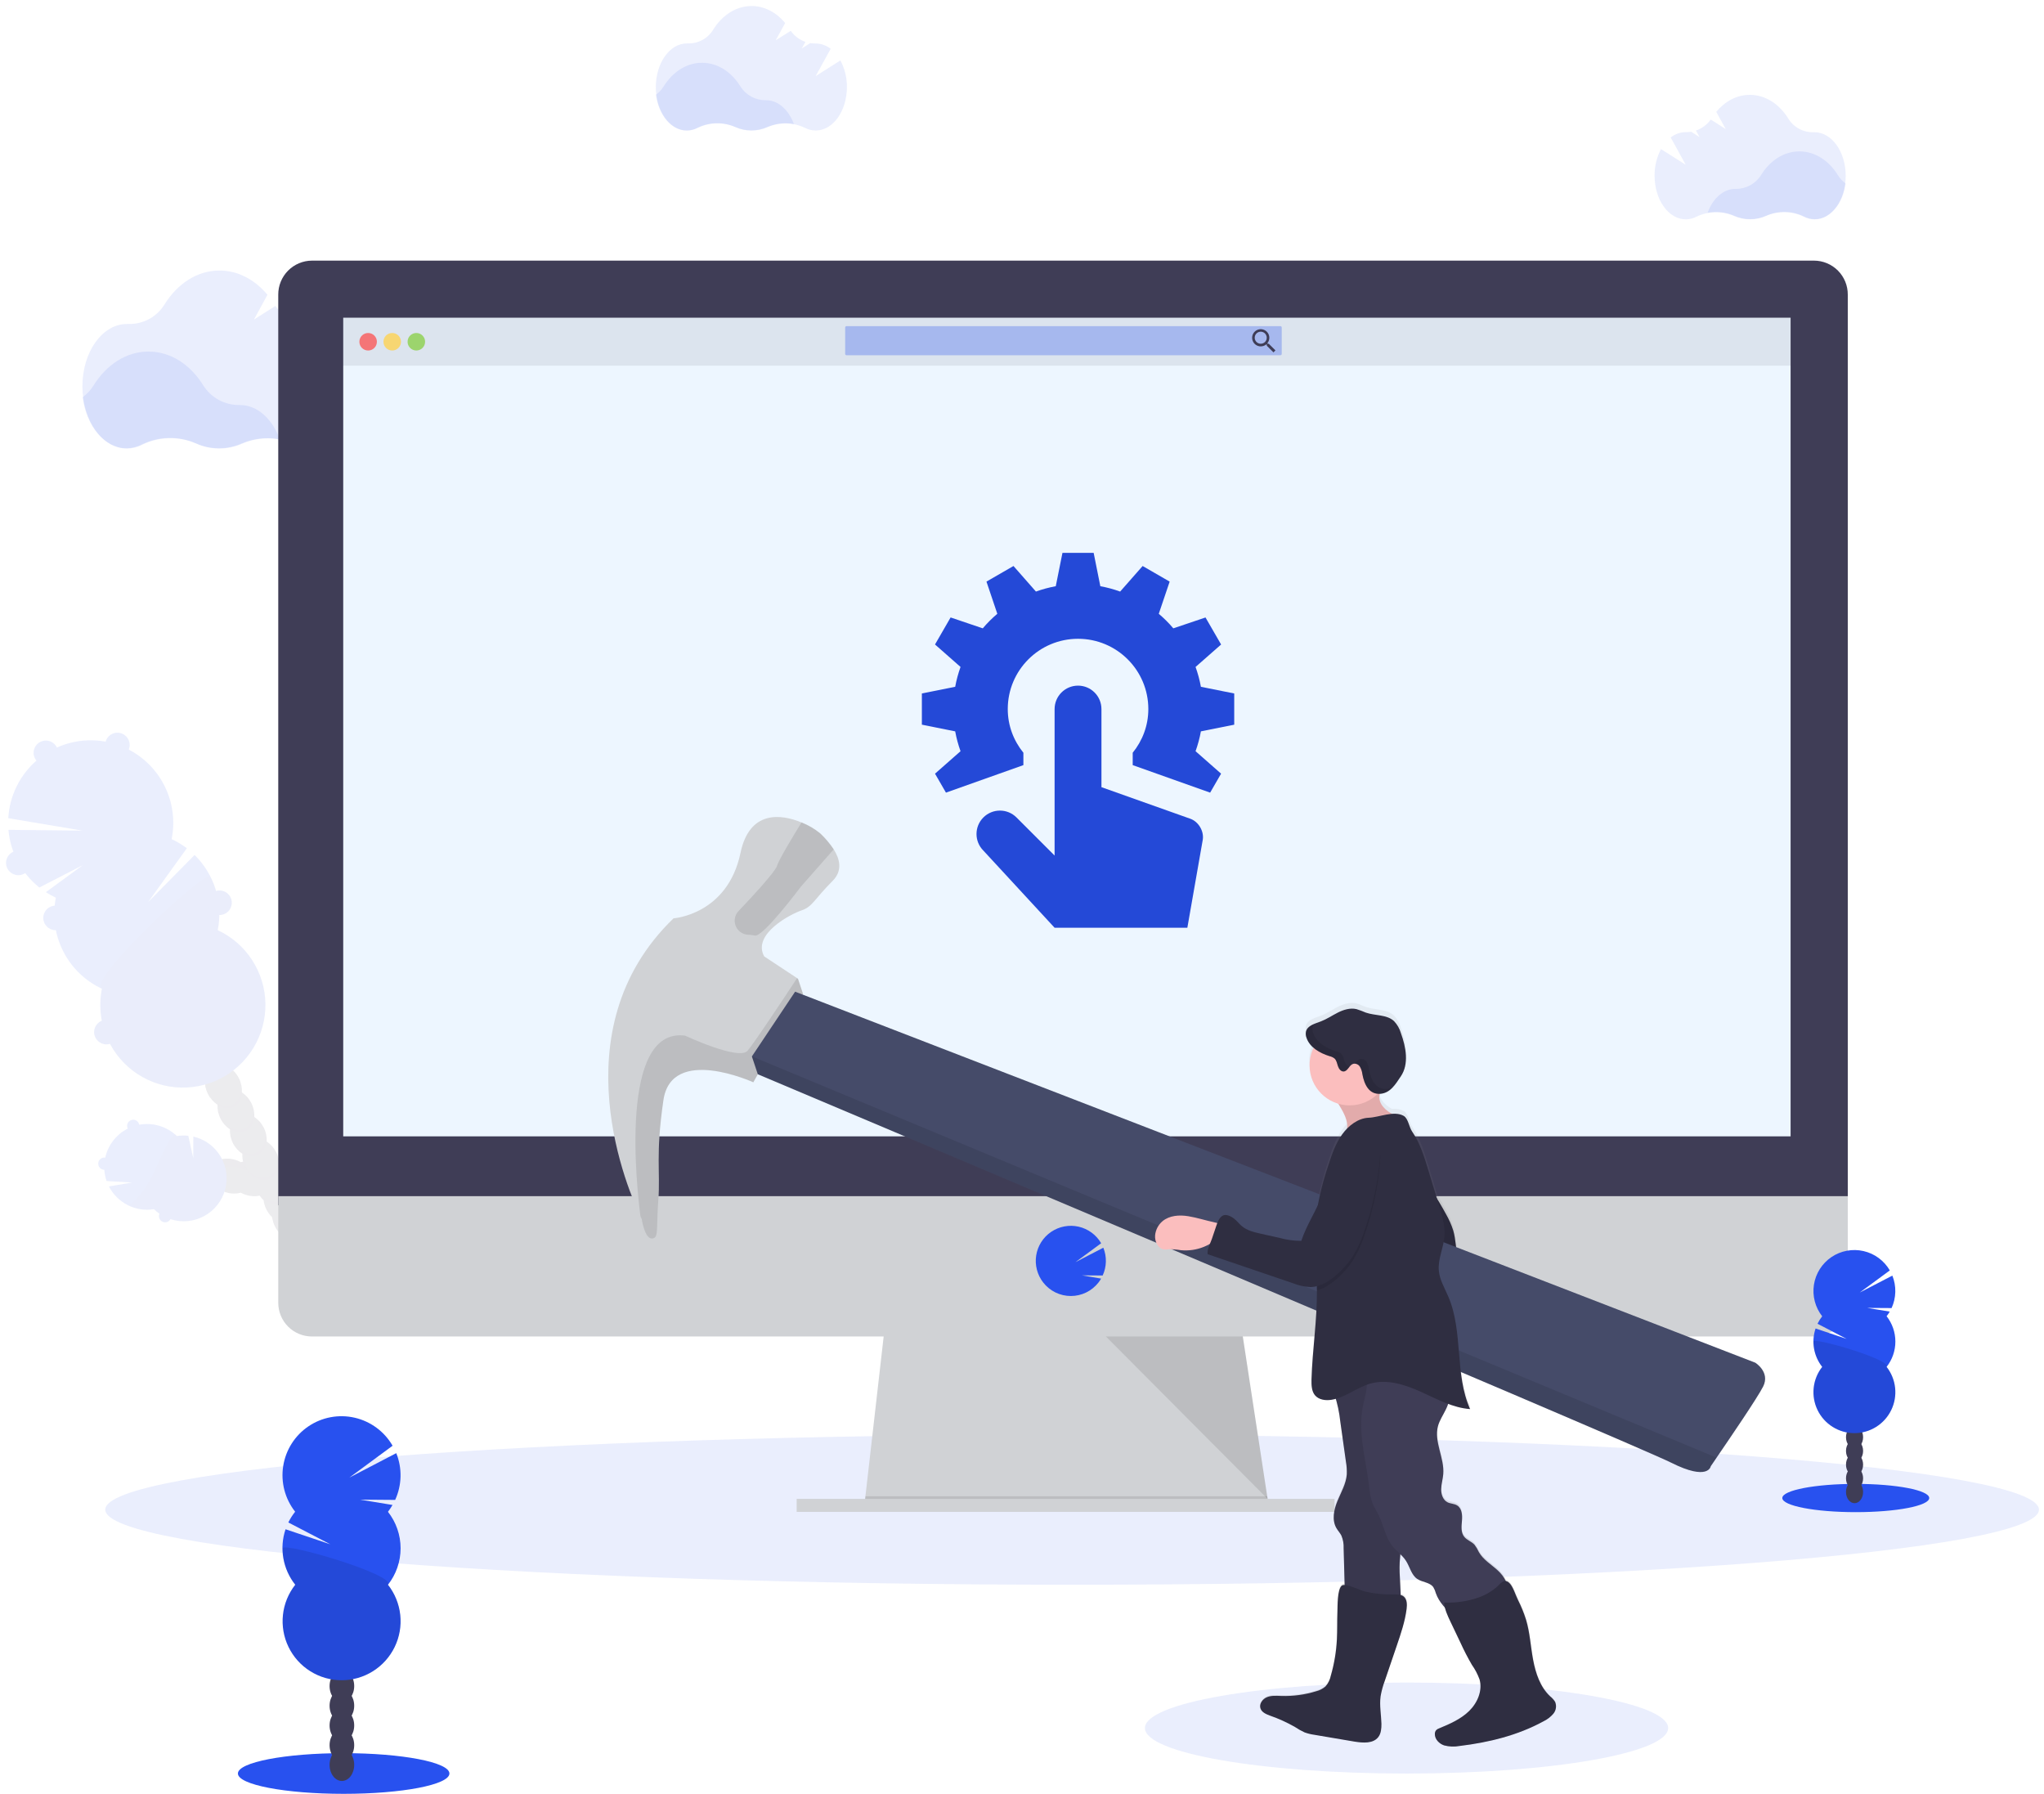<svg width="294" height="258" viewBox="0 0 294 258" fill="none" xmlns="http://www.w3.org/2000/svg">
<path opacity="0.1" d="M154.207 227.917C231.012 227.917 293.274 223.082 293.274 217.118C293.274 211.155 231.012 206.32 154.207 206.32C77.403 206.32 15.141 211.155 15.141 217.118C15.141 223.082 77.403 227.917 154.207 227.917Z" fill="#2851EF"/>
<g opacity="0.1">
<path d="M30.151 168.153C30.57 166.88 32.268 166.294 33.944 166.844C34.184 166.923 34.418 167.024 34.641 167.145C34.748 167.116 34.86 167.089 34.968 167.07C34.876 166.704 34.84 166.327 34.863 165.951C34.288 165.562 33.822 165.032 33.508 164.413C33.195 163.793 33.045 163.104 33.073 162.41C32.493 162.028 32.025 161.499 31.718 160.876C31.399 160.258 31.248 159.567 31.283 158.873C30.703 158.489 30.236 157.959 29.929 157.335C29.124 155.738 29.451 153.942 30.678 153.32C31.905 152.698 33.548 153.5 34.356 155.097C34.675 155.715 34.824 156.408 34.788 157.103C35.364 157.489 35.832 158.018 36.145 158.637C36.459 159.257 36.608 159.946 36.578 160.64C37.154 161.027 37.621 161.557 37.935 162.176C38.248 162.796 38.397 163.486 38.367 164.18C38.944 164.567 39.412 165.095 39.725 165.715C40.038 166.334 40.187 167.024 40.157 167.718C40.738 168.101 41.207 168.632 41.515 169.256C41.662 169.557 41.772 169.876 41.843 170.204C42.044 169.908 42.29 169.644 42.572 169.422C42.606 169.17 42.663 168.921 42.742 168.68C43.295 167.004 44.771 165.983 46.044 166.389C47.317 166.795 47.899 168.506 47.353 170.182C47.127 170.901 46.693 171.537 46.106 172.011C46.072 172.262 46.015 172.509 45.936 172.75C45.667 173.638 45.069 174.39 44.264 174.851C44.327 175.065 44.373 175.284 44.401 175.505C44.739 175.83 45.019 176.209 45.229 176.628C45.443 177.045 45.583 177.497 45.642 177.963C45.981 178.287 46.262 178.666 46.473 179.085C46.686 179.503 46.826 179.955 46.885 180.42C47.225 180.745 47.506 181.125 47.716 181.546C48.524 183.143 48.191 184.942 46.97 185.557C45.749 186.173 44.1 185.381 43.292 183.781C43.079 183.363 42.94 182.911 42.88 182.446C42.198 181.792 41.759 180.925 41.636 179.988C40.955 179.334 40.516 178.467 40.393 177.531C40.054 177.207 39.773 176.827 39.562 176.408C39.35 175.99 39.211 175.538 39.15 175.073C38.812 174.749 38.532 174.37 38.322 173.951C38.108 173.533 37.968 173.082 37.909 172.616C37.699 172.42 37.511 172.2 37.35 171.962C36.677 172.099 35.979 172.056 35.328 171.837C35.086 171.757 34.851 171.655 34.627 171.533C33.9 171.726 33.131 171.699 32.419 171.454C30.76 170.901 29.735 169.426 30.151 168.153Z" fill="#3F3D56"/>
<g opacity="0.1">
<path d="M33.102 163.133C33.275 163.304 33.466 163.456 33.671 163.588C33.643 164.058 33.705 164.528 33.854 164.975C33.723 164.797 33.607 164.607 33.507 164.409C33.303 164.009 33.166 163.578 33.102 163.133Z" fill="black"/>
<path d="M31.312 159.602C31.487 159.771 31.678 159.922 31.882 160.053C31.854 160.524 31.916 160.996 32.065 161.444C31.669 160.9 31.41 160.268 31.312 159.602Z" fill="black"/>
<path d="M35.382 158.281C35.397 158.039 35.388 157.795 35.355 157.555C35.675 157.871 35.942 158.236 36.144 158.638C36.243 158.836 36.326 159.042 36.393 159.253C36.12 158.868 35.777 158.538 35.382 158.281Z" fill="black"/>
<path d="M46.734 179.703C46.591 179.502 46.428 179.316 46.249 179.147C46.22 178.925 46.171 178.706 46.105 178.492C46.248 178.684 46.373 178.888 46.482 179.101C46.581 179.295 46.665 179.496 46.734 179.703Z" fill="black"/>
<path d="M45.481 177.242C45.338 177.041 45.176 176.855 44.997 176.686C44.97 176.464 44.924 176.245 44.859 176.031C45.129 176.396 45.337 176.803 45.474 177.235L45.481 177.242Z" fill="black"/>
<path d="M34.896 166.679C35.068 166.849 35.258 166.999 35.462 167.127C35.438 167.503 35.473 167.881 35.567 168.246C35.456 168.266 35.347 168.291 35.239 168.322C35.015 168.201 34.781 168.1 34.539 168.021C32.864 167.471 31.166 168.057 30.75 169.329C30.646 169.646 30.627 169.985 30.694 170.311C30.425 170.028 30.234 169.68 30.139 169.301C30.043 168.922 30.048 168.525 30.151 168.148C30.57 166.875 32.268 166.29 33.944 166.839C34.185 166.918 34.418 167.019 34.641 167.14C34.749 167.111 34.86 167.085 34.968 167.065C34.936 166.938 34.912 166.809 34.896 166.679Z" fill="black"/>
<path d="M47.352 180.938C47.494 181.13 47.62 181.335 47.728 181.549C47.828 181.748 47.912 181.953 47.98 182.165C47.837 181.963 47.675 181.776 47.495 181.605C47.466 181.379 47.418 181.156 47.352 180.938Z" fill="black"/>
<path d="M37.171 161.828C37.186 161.586 37.178 161.342 37.145 161.102C37.465 161.417 37.732 161.783 37.933 162.185C38.032 162.382 38.115 162.586 38.182 162.797C37.909 162.413 37.566 162.084 37.171 161.828Z" fill="black"/>
<path d="M39.76 176.256C39.79 176.5 39.844 176.741 39.92 176.976C39.647 176.602 39.439 176.185 39.305 175.742C39.441 175.927 39.593 176.099 39.76 176.256Z" fill="black"/>
<path d="M42.241 181.173C42.274 181.417 42.328 181.658 42.404 181.892C42.273 181.714 42.157 181.525 42.057 181.326C41.95 181.116 41.86 180.897 41.789 180.672C41.926 180.85 42.077 181.018 42.241 181.173Z" fill="black"/>
<path d="M41.002 178.712C41.032 178.956 41.086 179.197 41.162 179.431C41.032 179.252 40.916 179.063 40.815 178.865C40.707 178.655 40.617 178.436 40.547 178.211C40.683 178.391 40.836 178.558 41.002 178.712Z" fill="black"/>
<path d="M38.517 173.794C38.547 174.04 38.601 174.282 38.677 174.517C38.553 174.338 38.443 174.148 38.35 173.951C38.24 173.742 38.149 173.523 38.078 173.297C38.209 173.476 38.356 173.642 38.517 173.794Z" fill="black"/>
<path d="M46.654 167.578C45.381 167.159 43.905 168.18 43.356 169.869C43.276 170.11 43.219 170.359 43.186 170.611C42.903 170.832 42.655 171.094 42.453 171.39C42.377 171.061 42.261 170.743 42.109 170.441C42.053 170.33 41.991 170.222 41.926 170.114C42.111 169.856 42.332 169.625 42.58 169.427C42.614 169.175 42.671 168.926 42.75 168.684C43.303 167.009 44.779 165.988 46.052 166.394C46.417 166.534 46.74 166.766 46.988 167.067C47.237 167.369 47.404 167.73 47.472 168.115C47.25 167.869 46.968 167.684 46.654 167.578Z" fill="black"/>
<path d="M40.749 168.898C40.764 168.656 40.756 168.413 40.723 168.172C41.043 168.487 41.31 168.853 41.511 169.255C41.61 169.453 41.693 169.659 41.76 169.87C41.488 169.485 41.145 169.155 40.749 168.898Z" fill="black"/>
<path d="M38.96 165.359C38.975 165.117 38.967 164.873 38.934 164.633C39.253 164.949 39.519 165.315 39.722 165.716C39.821 165.914 39.904 166.12 39.971 166.331C39.698 165.946 39.355 165.616 38.96 165.359Z" fill="black"/>
<path d="M43.487 183.626C43.518 183.871 43.573 184.114 43.65 184.349C43.52 184.169 43.404 183.978 43.303 183.779C43.196 183.569 43.106 183.35 43.035 183.125C43.172 183.304 43.323 183.471 43.487 183.626Z" fill="black"/>
</g>
<path d="M27.706 151.791C27.126 151.409 26.658 150.879 26.351 150.256C25.543 148.656 25.877 146.859 27.097 146.241C28.318 145.623 29.967 146.418 30.775 148.018C31.095 148.635 31.244 149.326 31.207 150.02C31.784 150.408 32.251 150.937 32.564 151.557C32.878 152.177 33.027 152.867 32.997 153.561C33.578 153.943 34.046 154.473 34.355 155.095C34.453 155.292 34.536 155.495 34.604 155.704C34.17 155.086 33.546 154.626 32.827 154.395C32.747 154.651 32.616 154.888 32.444 155.093C32.271 155.297 32.059 155.465 31.82 155.587C31.582 155.709 31.321 155.782 31.054 155.802C30.787 155.822 30.519 155.789 30.265 155.704C30.022 156.42 30.022 157.197 30.265 157.913C30.142 157.735 30.032 157.548 29.938 157.353C29.618 156.736 29.468 156.045 29.502 155.351C28.927 154.962 28.46 154.433 28.146 153.814C27.833 153.194 27.684 152.504 27.712 151.81L27.706 151.791Z" fill="#3F3D56"/>
<path d="M8.033 129.107C7.537 128.875 7.057 128.609 6.597 128.312L11.924 124.418L5.661 127.641C4.395 126.634 3.347 125.38 2.583 123.954C1.818 122.528 1.352 120.961 1.214 119.35L11.862 119.461L1.191 117.674C1.283 116.046 1.709 114.455 2.443 112.999C3.177 111.543 4.203 110.254 5.457 109.212C6.71 108.169 8.165 107.397 9.731 106.941C11.296 106.486 12.939 106.358 14.556 106.565C16.173 106.772 17.731 107.31 19.131 108.145C20.531 108.981 21.744 110.095 22.695 111.42C23.645 112.745 24.313 114.251 24.656 115.845C24.999 117.439 25.01 119.086 24.689 120.685C25.462 121.042 26.194 121.481 26.875 121.993L21.312 129.729L27.99 122.962C29.4 124.346 30.442 126.06 31.022 127.948C31.603 129.837 31.703 131.84 31.315 133.777C33.335 134.718 35.05 136.208 36.263 138.078C37.476 139.947 38.138 142.121 38.174 144.349C38.21 146.577 37.618 148.771 36.466 150.679C35.314 152.587 33.649 154.132 31.66 155.138C29.671 156.143 27.439 156.569 25.22 156.366C23 156.163 20.883 155.34 19.11 153.99C17.336 152.64 15.978 150.819 15.191 148.734C14.404 146.648 14.22 144.384 14.66 142.199C12.248 141.075 10.284 139.174 9.083 136.801C7.881 134.427 7.512 131.719 8.033 129.11V129.107Z" fill="#2851EF"/>
<path opacity="0.1" d="M30.267 126.086C31.474 128.461 31.843 131.174 31.314 133.785C33.334 134.726 35.049 136.217 36.262 138.086C37.475 139.956 38.138 142.129 38.174 144.357C38.209 146.586 37.618 148.779 36.466 150.687C35.314 152.595 33.648 154.14 31.659 155.146C29.67 156.152 27.439 156.577 25.219 156.375C23 156.172 20.882 155.348 19.109 153.998C17.335 152.649 15.977 150.827 15.191 148.742C14.404 146.657 14.22 144.392 14.659 142.207C12.326 141.124 29.668 124.898 30.267 126.086Z" fill="black"/>
<path d="M16.889 108.902C17.863 108.902 18.652 108.113 18.652 107.139C18.652 106.165 17.863 105.375 16.889 105.375C15.915 105.375 15.125 106.165 15.125 107.139C15.125 108.113 15.915 108.902 16.889 108.902Z" fill="#2851EF"/>
<path d="M6.596 110.035C7.57 110.035 8.359 109.246 8.359 108.271C8.359 107.297 7.57 106.508 6.596 106.508C5.622 106.508 4.832 107.297 4.832 108.271C4.832 109.246 5.622 110.035 6.596 110.035Z" fill="#2851EF"/>
<path d="M2.631 125.871C3.605 125.871 4.395 125.082 4.395 124.107C4.395 123.133 3.605 122.344 2.631 122.344C1.657 122.344 0.867 123.133 0.867 124.107C0.867 125.082 1.657 125.871 2.631 125.871Z" fill="#2851EF"/>
<path d="M7.986 133.777C8.96 133.777 9.75 132.988 9.75 132.014C9.75 131.04 8.96 130.25 7.986 130.25C7.012 130.25 6.223 131.04 6.223 132.014C6.223 132.988 7.012 133.777 7.986 133.777Z" fill="#2851EF"/>
<path d="M15.303 150.199C16.277 150.199 17.066 149.41 17.066 148.436C17.066 147.462 16.277 146.672 15.303 146.672C14.329 146.672 13.539 147.462 13.539 148.436C13.539 149.41 14.329 150.199 15.303 150.199Z" fill="#2851EF"/>
<path opacity="0.1" d="M15.303 150.199C16.277 150.199 17.066 149.41 17.066 148.436C17.066 147.462 16.277 146.672 15.303 146.672C14.329 146.672 13.539 147.462 13.539 148.436C13.539 149.41 14.329 150.199 15.303 150.199Z" fill="black"/>
<path d="M31.576 131.598C32.55 131.598 33.34 130.808 33.34 129.834C33.34 128.86 32.55 128.07 31.576 128.07C30.602 128.07 29.812 128.86 29.812 129.834C29.812 130.808 30.602 131.598 31.576 131.598Z" fill="#2851EF"/>
<path opacity="0.1" d="M31.576 131.598C32.55 131.598 33.34 130.808 33.34 129.834C33.34 128.86 32.55 128.07 31.576 128.07C30.602 128.07 29.812 128.86 29.812 129.834C29.812 130.808 30.602 131.598 31.576 131.598Z" fill="black"/>
<path opacity="0.1" d="M33.456 158.823C34.627 158.231 34.981 156.556 34.297 155.008C34.333 155.073 34.369 155.135 34.402 155.201C35.21 156.801 34.876 158.597 33.652 159.216C32.429 159.834 30.786 159.039 29.978 157.439C29.945 157.374 29.912 157.308 29.883 157.239C30.724 158.709 32.285 159.415 33.456 158.823Z" fill="black"/>
<path opacity="0.1" d="M35.195 162.261C36.366 161.668 36.723 159.99 36.039 158.445C36.075 158.507 36.111 158.573 36.144 158.638C36.952 160.238 36.618 162.035 35.395 162.653C34.171 163.272 32.528 162.477 31.72 160.877C31.684 160.811 31.654 160.742 31.625 160.677C32.466 162.153 34.03 162.853 35.195 162.261Z" fill="black"/>
<path opacity="0.1" d="M36.937 165.698C38.108 165.106 38.465 163.431 37.778 161.883C37.817 161.948 37.85 162.01 37.886 162.079C38.694 163.676 38.357 165.476 37.137 166.091C35.916 166.706 34.27 165.914 33.462 164.314C33.426 164.249 33.397 164.183 33.367 164.114C34.205 165.584 35.766 166.29 36.937 165.698Z" fill="black"/>
<path opacity="0.1" d="M38.675 169.143C39.847 168.551 40.203 166.876 39.516 165.328C39.552 165.39 39.588 165.456 39.621 165.521C40.432 167.121 40.096 168.918 38.875 169.536C37.654 170.155 36.005 169.359 35.197 167.759C35.164 167.694 35.135 167.625 35.105 167.56C35.943 169.026 37.504 169.736 38.675 169.143Z" fill="black"/>
<path opacity="0.1" d="M40.417 172.586C41.588 171.993 41.942 170.318 41.258 168.773C41.294 168.836 41.33 168.901 41.363 168.967C42.171 170.567 41.837 172.363 40.617 172.981C39.396 173.6 37.747 172.801 36.939 171.205C36.906 171.136 36.877 171.07 36.844 171.005C37.685 172.471 39.245 173.178 40.417 172.586Z" fill="black"/>
<path opacity="0.1" d="M42.159 176.026C43.331 175.434 43.684 173.759 43 172.211C43.036 172.276 43.072 172.339 43.105 172.404C43.913 174.004 43.579 175.801 42.359 176.419C41.138 177.037 39.489 176.242 38.681 174.642C38.648 174.577 38.615 174.511 38.586 174.443C39.427 175.899 40.988 176.619 42.159 176.026Z" fill="black"/>
<path opacity="0.1" d="M43.897 179.464C45.066 178.872 45.422 177.193 44.738 175.648C44.774 175.711 44.81 175.776 44.843 175.842C45.651 177.442 45.318 179.238 44.094 179.856C42.87 180.475 41.227 179.676 40.419 178.08C40.386 178.011 40.354 177.945 40.324 177.88C41.165 179.346 42.726 180.056 43.897 179.464Z" fill="black"/>
<path opacity="0.1" d="M45.636 182.909C46.808 182.317 47.164 180.641 46.477 179.094C46.517 179.159 46.549 179.221 46.585 179.29C47.394 180.887 47.056 182.687 45.836 183.302C44.615 183.917 42.969 183.125 42.161 181.525C42.125 181.46 42.096 181.394 42.066 181.325C42.907 182.795 44.465 183.501 45.636 182.909Z" fill="black"/>
<path opacity="0.1" d="M46.792 185.167C47.963 184.575 48.317 182.899 47.633 181.352C47.669 181.417 47.705 181.479 47.738 181.548C48.546 183.145 48.212 184.944 46.992 185.56C45.771 186.175 44.122 185.383 43.314 183.783C43.281 183.717 43.248 183.652 43.219 183.583C44.05 185.059 45.611 185.759 46.792 185.167Z" fill="black"/>
<path d="M15.333 169.854C15.152 169.334 15.041 168.791 15.006 168.241C14.885 168.24 14.765 168.215 14.655 168.166C14.544 168.118 14.444 168.047 14.362 167.958C14.28 167.869 14.217 167.764 14.178 167.65C14.138 167.535 14.122 167.414 14.132 167.293C14.141 167.173 14.175 167.055 14.231 166.948C14.288 166.842 14.366 166.747 14.461 166.672C14.556 166.597 14.665 166.542 14.782 166.51C14.898 166.479 15.021 166.472 15.14 166.49C15.336 165.598 15.729 164.761 16.288 164.04C16.848 163.318 17.561 162.73 18.376 162.318C18.271 162.11 18.253 161.868 18.326 161.645C18.399 161.423 18.557 161.239 18.766 161.134C18.974 161.028 19.216 161.01 19.439 161.083C19.661 161.156 19.845 161.314 19.95 161.523C19.988 161.597 20.015 161.677 20.029 161.759C20.997 161.581 21.994 161.637 22.936 161.921C23.878 162.206 24.739 162.711 25.448 163.395C25.988 163.306 26.539 163.291 27.084 163.349L27.797 166.595L27.813 163.464C28.625 163.651 29.39 164.001 30.062 164.492C30.734 164.983 31.3 165.605 31.726 166.321C32.151 167.037 32.428 167.832 32.538 168.657C32.648 169.482 32.59 170.322 32.367 171.124C32.144 171.926 31.761 172.675 31.241 173.325C30.721 173.976 30.075 174.514 29.341 174.908C28.607 175.302 27.801 175.543 26.972 175.617C26.142 175.691 25.307 175.596 24.515 175.338C24.429 175.49 24.3 175.614 24.145 175.695C23.983 175.777 23.8 175.806 23.621 175.781C23.442 175.755 23.275 175.675 23.143 175.551C23.011 175.427 22.92 175.265 22.882 175.088C22.845 174.911 22.863 174.726 22.934 174.559C22.654 174.364 22.39 174.145 22.146 173.905C20.859 174.114 19.539 173.909 18.375 173.321C17.211 172.734 16.263 171.792 15.667 170.633L18.988 170.073L15.333 169.854Z" fill="#2851EF"/>
<g opacity="0.1">
<path d="M20.464 171.428C21.691 169.792 22.444 167.894 23.308 166.055C23.654 165.298 24.043 164.562 24.473 163.85L25.127 163.094C25.238 163.189 25.346 163.284 25.454 163.382C25.995 163.293 26.545 163.278 27.09 163.336L27.804 166.582L27.814 163.46C28.625 163.648 29.39 163.998 30.062 164.489C30.735 164.98 31.301 165.602 31.726 166.318C32.152 167.034 32.428 167.828 32.538 168.654C32.648 169.479 32.59 170.318 32.367 171.121C32.145 171.923 31.761 172.672 31.241 173.322C30.721 173.972 30.075 174.511 29.341 174.904C28.608 175.298 27.802 175.539 26.972 175.613C26.143 175.687 25.307 175.593 24.515 175.335C24.429 175.487 24.301 175.611 24.145 175.692C23.984 175.773 23.801 175.803 23.622 175.777C23.442 175.752 23.275 175.671 23.143 175.547C23.011 175.423 22.92 175.262 22.883 175.084C22.846 174.907 22.864 174.723 22.935 174.556C22.654 174.36 22.39 174.141 22.146 173.902C20.886 174.104 19.594 173.913 18.445 173.355C19.218 172.826 19.899 172.175 20.464 171.428Z" fill="black"/>
</g>
<path d="M42.181 164.477C42.129 164.374 42.097 164.261 42.089 164.146C42.08 164.031 42.094 163.915 42.13 163.805C42.166 163.695 42.224 163.594 42.299 163.506C42.375 163.419 42.467 163.347 42.57 163.296C42.694 163.232 42.831 163.2 42.97 163.201C43.219 161.876 43.896 160.669 44.897 159.765C44.735 159.136 44.674 158.486 44.717 157.838L47.953 157.294L44.809 157.095C44.865 156.799 44.944 156.508 45.044 156.224C44.92 156.142 44.82 156.03 44.753 155.897C44.674 155.74 44.644 155.562 44.667 155.387C44.69 155.213 44.765 155.049 44.882 154.917C44.999 154.785 45.152 154.691 45.323 154.647C45.493 154.603 45.673 154.611 45.839 154.67C46.417 153.848 47.189 153.181 48.087 152.73C49.145 152.193 50.334 151.973 51.514 152.096C52.694 152.218 53.813 152.678 54.737 153.421C55.662 154.163 56.352 155.157 56.727 156.282C57.101 157.407 57.143 158.617 56.847 159.765C57.001 159.831 57.132 159.939 57.227 160.077C57.321 160.216 57.374 160.378 57.38 160.545C57.385 160.712 57.343 160.878 57.258 161.022C57.173 161.166 57.048 161.283 56.899 161.358C56.787 161.415 56.665 161.447 56.539 161.453C56.414 161.459 56.289 161.438 56.173 161.391C55.857 161.921 55.463 162.399 55.005 162.811C55.34 164.116 55.24 165.495 54.72 166.738L50.391 165.599L54.262 167.638C53.681 168.565 52.863 169.321 51.894 169.829C50.924 170.336 49.837 170.577 48.743 170.525C47.65 170.474 46.59 170.133 45.672 169.537C44.754 168.941 44.011 168.112 43.519 167.134C43.177 166.453 42.962 165.716 42.885 164.958C42.736 164.944 42.593 164.893 42.47 164.809C42.347 164.725 42.247 164.61 42.181 164.477Z" fill="#2851EF"/>
<path opacity="0.1" d="M42.181 164.473C42.129 164.37 42.097 164.257 42.089 164.142C42.08 164.027 42.094 163.911 42.13 163.801C42.166 163.691 42.224 163.59 42.299 163.502C42.375 163.415 42.467 163.343 42.57 163.291C42.694 163.228 42.831 163.196 42.97 163.196C43.219 161.871 43.896 160.665 44.897 159.761C44.871 159.659 44.848 159.555 44.828 159.453C44.946 159.537 45.055 159.631 45.155 159.735C45.741 160.389 46.042 161.236 46.618 161.884C47.34 162.629 48.31 163.082 49.344 163.157C50.368 163.228 51.397 163.145 52.397 162.912C53.221 162.699 54.072 162.606 54.923 162.634L55.165 162.666L55.014 162.807C55.35 164.112 55.25 165.491 54.73 166.734L50.391 165.595L54.262 167.634C53.681 168.561 52.863 169.317 51.894 169.825C50.924 170.332 49.837 170.572 48.743 170.521C47.65 170.47 46.59 170.129 45.672 169.533C44.754 168.937 44.011 168.107 43.519 167.13C43.177 166.449 42.962 165.712 42.885 164.954C42.736 164.94 42.593 164.889 42.47 164.805C42.347 164.721 42.247 164.606 42.181 164.473Z" fill="black"/>
</g>
<path opacity="0.1" d="M114.197 17.85C112.903 17.604 111.565 17.75 110.355 18.268C109.629 18.592 108.843 18.759 108.048 18.759C107.253 18.759 106.467 18.592 105.741 18.268C104.883 17.892 103.954 17.707 103.017 17.726C102.08 17.744 101.159 17.966 100.316 18.377C99.835 18.631 99.299 18.764 98.755 18.766C96.556 18.766 94.727 16.551 94.348 13.629C94.786 13.307 95.159 12.905 95.447 12.444C96.736 10.366 98.719 9.031 100.974 9.031C103.228 9.031 105.192 10.34 106.481 12.405C106.866 13.025 107.404 13.535 108.044 13.887C108.683 14.239 109.403 14.421 110.133 14.414H110.191C111.926 14.404 113.441 15.808 114.197 17.85Z" fill="#2851EF"/>
<path opacity="0.1" d="M120.876 8.691L117.322 10.945L119.479 7.019C118.867 6.532 118.111 6.262 117.329 6.253H117.273C117.027 6.256 116.78 6.238 116.537 6.198L115.329 6.963L115.846 6.024C114.996 5.728 114.259 5.173 113.739 4.437L111.576 5.789L112.938 3.311C111.678 1.796 109.976 0.867 108.108 0.867C105.866 0.867 103.854 2.202 102.578 4.28C102.196 4.901 101.657 5.409 101.015 5.754C100.373 6.099 99.651 6.268 98.923 6.243H98.815C96.341 6.243 94.332 9.048 94.332 12.513C94.332 15.978 96.341 18.779 98.815 18.779C99.359 18.777 99.895 18.644 100.376 18.39C101.218 17.979 102.14 17.757 103.077 17.739C104.014 17.721 104.943 17.907 105.801 18.285C106.527 18.607 107.313 18.774 108.108 18.774C108.903 18.774 109.688 18.607 110.415 18.285C111.266 17.915 112.186 17.733 113.114 17.752C114.042 17.77 114.955 17.987 115.791 18.39C116.268 18.637 116.798 18.767 117.335 18.769C119.812 18.769 121.818 15.965 121.818 12.503C121.827 11.174 121.503 9.863 120.876 8.691Z" fill="#2851EF"/>
<path opacity="0.1" d="M40.243 63.18C38.395 62.83 36.486 63.038 34.756 63.776C33.718 64.236 32.594 64.472 31.459 64.469C30.324 64.466 29.201 64.224 28.166 63.759C26.94 63.222 25.613 62.957 24.275 62.984C22.937 63.01 21.62 63.327 20.417 63.913C19.729 64.275 18.963 64.466 18.186 64.469C15.044 64.469 12.43 61.305 11.887 57.13C12.514 56.672 13.048 56.098 13.457 55.438C15.3 52.47 18.153 50.562 21.356 50.562C24.56 50.562 27.377 52.447 29.209 55.382C29.76 56.272 30.532 57.004 31.449 57.507C32.367 58.01 33.399 58.266 34.445 58.252H34.527C37.007 58.249 39.173 60.255 40.243 63.18Z" fill="#2851EF"/>
<path opacity="0.1" d="M49.799 50.081L44.721 53.3L47.803 47.695C46.93 46.998 45.849 46.612 44.731 46.599H44.649C44.296 46.604 43.944 46.578 43.595 46.521L41.881 47.63L42.62 46.288C41.4 45.862 40.346 45.06 39.61 43.998L36.528 45.961L38.468 42.394C36.665 40.231 34.237 38.906 31.567 38.906C28.363 38.906 25.51 40.811 23.668 43.779C23.122 44.669 22.35 45.399 21.431 45.894C20.511 46.389 19.476 46.631 18.433 46.596H18.259C14.722 46.596 11.855 50.604 11.855 55.552C11.855 60.499 14.722 64.508 18.259 64.508C19.037 64.505 19.803 64.314 20.491 63.948C21.694 63.363 23.011 63.047 24.348 63.021C25.686 62.995 27.014 63.26 28.239 63.798C29.275 64.263 30.397 64.505 31.532 64.508C32.668 64.51 33.791 64.274 34.829 63.814C36.046 63.286 37.361 63.026 38.687 63.051C40.013 63.077 41.317 63.387 42.512 63.961C43.193 64.317 43.949 64.505 44.718 64.508C48.255 64.508 51.121 60.496 51.121 55.552C51.146 53.646 50.691 51.765 49.799 50.081Z" fill="#2851EF"/>
<path opacity="0.1" d="M245.613 30.608C246.907 30.363 248.244 30.509 249.455 31.027C250.18 31.351 250.966 31.518 251.76 31.518C252.554 31.518 253.34 31.351 254.065 31.027C254.923 30.651 255.853 30.466 256.79 30.484C257.727 30.503 258.648 30.725 259.491 31.135C259.972 31.389 260.507 31.522 261.051 31.524C263.25 31.524 265.083 29.309 265.462 26.387C265.023 26.067 264.65 25.665 264.363 25.203C263.08 23.118 261.074 21.773 258.826 21.773C256.578 21.773 254.612 23.082 253.322 25.147C252.938 25.77 252.399 26.283 251.758 26.637C251.117 26.99 250.396 27.173 249.664 27.166H249.609C247.868 27.163 246.35 28.566 245.613 30.608Z" fill="#2851EF"/>
<path opacity="0.1" d="M238.912 21.448L242.465 23.696L240.306 19.769C240.917 19.282 241.674 19.013 242.455 19.004H242.514C242.761 19.006 243.007 18.988 243.251 18.948L244.455 19.714L243.938 18.775C244.795 18.483 245.539 17.931 246.065 17.194L248.221 18.562L246.857 16.085C248.12 14.57 249.801 13.641 251.689 13.641C253.931 13.641 255.943 14.976 257.219 17.053C257.601 17.674 258.14 18.183 258.782 18.528C259.424 18.873 260.146 19.041 260.874 19.017H260.992C263.469 19.017 265.475 21.821 265.475 25.286C265.475 28.751 263.469 31.552 260.992 31.552C260.448 31.55 259.913 31.416 259.431 31.163C258.589 30.753 257.667 30.531 256.73 30.513C255.793 30.495 254.864 30.681 254.006 31.058C253.28 31.381 252.495 31.547 251.701 31.547C250.907 31.547 250.121 31.381 249.396 31.058C248.544 30.689 247.623 30.507 246.695 30.525C245.766 30.543 244.853 30.761 244.016 31.163C243.539 31.411 243.01 31.541 242.472 31.543C239.998 31.543 237.989 28.738 237.989 25.276C237.972 23.943 238.289 22.627 238.912 21.448Z" fill="#2851EF"/>
<path opacity="0.1" d="M202.309 255.073C223.092 255.073 239.939 252.143 239.939 248.529C239.939 244.914 223.092 241.984 202.309 241.984C181.527 241.984 164.68 244.914 164.68 248.529C164.68 252.143 181.527 255.073 202.309 255.073Z" fill="#2851EF"/>
<path d="M182.611 217.445L124.305 216.695L124.478 215.2L127.295 190.531H178.501L182.268 215.2L182.556 217.072L182.611 217.445Z" fill="#D0D2D5"/>
<path opacity="0.1" d="M182.556 217.067H153.46L124.305 216.691L124.478 215.195H182.268L182.556 217.067Z" fill="black"/>
<path d="M191.96 215.57H114.59V217.439H191.96V215.57Z" fill="#D0D2D5"/>
<path d="M265.776 42.366C265.781 41.077 265.273 39.839 264.365 38.923C263.457 38.008 262.223 37.49 260.933 37.484H44.866C44.227 37.487 43.595 37.616 43.006 37.864C42.417 38.111 41.882 38.472 41.432 38.926C40.983 39.38 40.627 39.918 40.385 40.509C40.143 41.101 40.02 41.734 40.023 42.373V173.341H265.776V42.366Z" fill="#3F3D56"/>
<path d="M40.023 172.031V187.371C40.023 188.656 40.534 189.887 41.442 190.795C42.35 191.704 43.582 192.214 44.866 192.214H260.933C262.218 192.214 263.449 191.704 264.358 190.795C265.266 189.887 265.776 188.656 265.776 187.371V172.031H40.023Z" fill="#D0D2D5"/>
<path d="M257.552 45.695H49.367V163.431H257.552V45.695Z" fill="#EDF6FF"/>
<path d="M154.019 186.393C154.784 186.394 155.538 186.221 156.226 185.887C156.913 185.553 157.516 185.067 157.988 184.466C158.132 184.283 158.263 184.091 158.381 183.89L155.609 183.422L158.603 183.442C158.89 182.818 159.047 182.141 159.063 181.454C159.08 180.767 158.955 180.084 158.698 179.447L154.683 181.528L158.387 178.805C158.04 178.207 157.572 177.687 157.015 177.277C156.458 176.868 155.822 176.577 155.148 176.423C154.473 176.269 153.774 176.256 153.094 176.384C152.415 176.511 151.768 176.778 151.196 177.166C150.623 177.554 150.136 178.055 149.766 178.639C149.395 179.224 149.148 179.878 149.041 180.561C148.934 181.245 148.969 181.943 149.143 182.612C149.317 183.282 149.627 183.908 150.053 184.453C150.524 185.056 151.125 185.544 151.812 185.881C152.499 186.217 153.254 186.392 154.019 186.393Z" fill="#2851EF"/>
<path opacity="0.1" d="M159.066 192.211L182.328 215.574L178.758 192.211H159.066Z" fill="black"/>
<path opacity="0.1" d="M257.613 45.711H49.203V52.589H257.613V45.711Z" fill="#444053"/>
<path opacity="0.3" d="M184.169 46.906H121.756C121.651 46.906 121.566 46.991 121.566 47.096V50.902C121.566 51.006 121.651 51.091 121.756 51.091H184.169C184.274 51.091 184.359 51.006 184.359 50.902V47.096C184.359 46.991 184.274 46.906 184.169 46.906Z" fill="#2851EF"/>
<path d="M182.49 49.435H182.336L182.281 49.386C182.471 49.157 182.575 48.868 182.575 48.571C182.573 48.327 182.499 48.088 182.362 47.886C182.225 47.684 182.031 47.527 181.804 47.435C181.578 47.343 181.329 47.32 181.09 47.369C180.851 47.418 180.631 47.537 180.459 47.711C180.287 47.884 180.171 48.105 180.124 48.345C180.078 48.585 180.103 48.833 180.198 49.059C180.292 49.284 180.451 49.476 180.655 49.611C180.858 49.746 181.097 49.818 181.342 49.818C181.64 49.816 181.928 49.711 182.156 49.52L182.212 49.569V49.723L183.171 50.681L183.455 50.393L182.49 49.435ZM181.342 49.435C181.171 49.435 181.003 49.385 180.861 49.291C180.718 49.196 180.607 49.061 180.541 48.904C180.475 48.746 180.458 48.572 180.491 48.404C180.524 48.236 180.606 48.082 180.726 47.961C180.847 47.84 181.001 47.757 181.169 47.724C181.336 47.69 181.51 47.707 181.668 47.772C181.826 47.838 181.961 47.948 182.056 48.09C182.151 48.233 182.202 48.4 182.202 48.571C182.203 48.684 182.181 48.797 182.139 48.902C182.096 49.007 182.032 49.102 181.952 49.182C181.872 49.263 181.777 49.326 181.672 49.37C181.567 49.413 181.455 49.435 181.342 49.435Z" fill="#3F3D56"/>
<path opacity="0.8" d="M52.951 50.41C53.647 50.41 54.211 49.846 54.211 49.15C54.211 48.455 53.647 47.891 52.951 47.891C52.255 47.891 51.691 48.455 51.691 49.15C51.691 49.846 52.255 50.41 52.951 50.41Z" fill="#FA5959"/>
<path opacity="0.8" d="M56.416 50.41C57.112 50.41 57.676 49.846 57.676 49.15C57.676 48.455 57.112 47.891 56.416 47.891C55.72 47.891 55.156 48.455 55.156 49.15C55.156 49.846 55.72 50.41 56.416 50.41Z" fill="#FED253"/>
<path opacity="0.8" d="M59.885 50.41C60.581 50.41 61.145 49.846 61.145 49.15C61.145 48.455 60.581 47.891 59.885 47.891C59.189 47.891 58.625 48.455 58.625 49.15C58.625 49.846 59.189 50.41 59.885 50.41Z" fill="#8CCF4D"/>
<path d="M223.699 244.71C223.509 244.408 223.269 244.142 222.989 243.921C221.559 242.57 220.895 240.587 220.541 238.643C220.188 236.699 220.086 234.717 219.52 232.815C219.213 231.841 218.827 230.892 218.369 229.978C218.041 229.278 217.629 227.907 217.03 227.416C216.913 227.315 216.771 227.246 216.618 227.217C216.335 226.616 215.932 226.079 215.433 225.64C214.498 224.792 213.356 224.118 212.731 223.022C212.559 222.642 212.347 222.281 212.099 221.945C211.677 221.481 211.01 221.291 210.62 220.8C210.113 220.165 210.227 219.256 210.293 218.447C210.358 217.639 210.293 216.671 209.593 216.245C209.174 215.987 208.634 216.013 208.199 215.784C207.544 215.457 207.286 214.632 207.299 213.896C207.312 213.16 207.541 212.443 207.6 211.707C207.783 209.364 206.239 207.034 206.834 204.763C207.06 203.903 207.577 203.157 207.96 202.355C208.093 202.088 208.203 201.81 208.287 201.524C209.308 201.929 210.381 202.187 211.474 202.293C209.671 198.248 210.129 193.55 209.288 189.204L209.396 189.057C210.246 187.937 210.728 186.581 210.777 185.176C210.777 183.56 210.021 182.048 209.681 180.464C209.39 179.119 209.403 177.712 209.027 176.39C208.766 175.569 208.419 174.777 207.993 174.028C207.585 173.271 207.156 172.526 206.707 171.793C206.288 170.406 205.868 169.018 205.447 167.631C204.858 165.684 204.253 163.704 203.107 162.022C202.688 161.407 202.561 160.157 201.916 159.784C201.393 159.513 200.799 159.409 200.215 159.486C199.305 158.976 198.507 158.24 198.392 157.232C198.381 157.012 198.403 156.791 198.458 156.577H198.569C200.009 156.447 200.738 155.177 201.488 154.064C202.698 152.265 202.237 149.83 201.488 147.782C201.302 147.135 200.965 146.542 200.506 146.051C199.456 145.069 197.793 145.285 196.439 144.811C195.984 144.654 195.558 144.415 195.094 144.304C194.194 144.094 193.252 144.389 192.427 144.804C191.602 145.22 190.833 145.756 189.97 146.084C189.106 146.411 188.039 146.669 187.826 147.556C187.767 147.855 187.792 148.164 187.898 148.449C188.097 149.018 188.447 149.523 188.909 149.909C188.542 150.667 188.343 151.496 188.326 152.339C188.31 153.182 188.477 154.018 188.815 154.79C189.153 155.562 189.654 156.251 190.285 156.811C190.915 157.37 191.659 157.786 192.466 158.03C192.715 158.429 192.947 158.835 193.16 159.251C193.539 159.984 193.86 160.848 193.729 161.633C193.493 161.884 193.274 162.152 193.075 162.435C192.136 163.743 191.602 165.278 191.112 166.809C190.452 168.765 189.924 170.762 189.531 172.788C188.733 174.486 187.758 176.109 187.178 177.892C186.141 177.894 185.109 177.755 184.109 177.48L181.347 176.855C180.385 176.636 179.384 176.4 178.632 175.765C178.232 175.438 177.921 175.003 177.516 174.679C177.11 174.355 176.295 173.975 175.85 174.244C175.769 174.293 175.693 174.351 175.624 174.417C175.219 173.596 174.833 172.781 174.361 171.986C173.684 170.873 172.676 169.856 171.4 169.643C170.62 169.518 169.823 169.703 169.178 170.16C168.432 170.69 167.964 171.796 168.524 172.542C168.664 172.708 168.816 172.864 168.979 173.007C169.357 173.443 169.696 173.913 169.99 174.411C171.045 175.891 172.622 176.916 174.404 177.277L174.289 177.604C174.057 178.285 173.563 179.106 173.687 179.813L185.971 184.018C186.759 184.338 187.595 184.522 188.445 184.564C188.776 184.561 189.106 184.517 189.426 184.433V185.062V185.088C189.459 189.404 188.772 193.69 188.644 198.003C188.621 198.792 188.644 199.639 189.142 200.254C189.698 200.928 190.686 201.062 191.547 200.909C191.754 200.874 191.957 200.828 192.155 200.771C192.446 201.857 192.656 202.963 192.784 204.079L193.595 209.923C193.7 210.522 193.742 211.129 193.723 211.736C193.628 213.107 192.905 214.334 192.381 215.601C191.858 216.867 191.547 218.382 192.234 219.566C192.45 219.933 192.748 220.244 192.941 220.623C193.186 221.211 193.298 221.846 193.268 222.482C193.318 224.245 193.366 226.009 193.412 227.776C193.269 227.753 193.123 227.782 193 227.858C192.319 228.388 192.394 230.911 192.345 231.693C192.293 233.002 192.345 234.337 192.273 235.659C192.188 237.44 191.902 239.207 191.419 240.924C191.301 241.482 191.043 242.001 190.67 242.432C190.287 242.765 189.831 243.002 189.338 243.123C187.708 243.633 186.003 243.866 184.296 243.81C183.605 243.787 182.885 243.722 182.244 243.983C181.603 244.245 181.086 244.965 181.318 245.619C181.518 246.169 182.123 246.431 182.669 246.637C183.918 247.077 185.123 247.631 186.269 248.293C186.71 248.593 187.175 248.857 187.659 249.081C188.124 249.248 188.604 249.367 189.093 249.435L194.894 250.436C196.082 250.639 197.512 250.763 198.268 249.782C198.677 249.251 198.736 248.532 198.716 247.858C198.683 246.549 198.422 245.217 198.592 243.908C198.721 243.134 198.925 242.375 199.2 241.64C199.778 239.924 200.359 238.208 200.941 236.493C201.524 234.772 202.113 233.035 202.338 231.228C202.42 230.574 202.414 229.828 201.913 229.419C201.786 229.315 201.639 229.239 201.481 229.196C201.461 227.619 201.255 226.039 201.344 224.462C201.366 224.069 201.406 223.676 201.438 223.28C201.742 223.569 202.013 223.889 202.247 224.236C202.806 225.113 203.012 226.271 203.866 226.854C204.593 227.351 205.669 227.325 206.18 228.045C206.344 228.321 206.467 228.62 206.546 228.931C206.843 229.703 207.287 230.409 207.855 231.009C208.05 231.727 208.321 232.423 208.663 233.084C209.145 234.102 209.625 235.118 210.103 236.13C210.594 237.223 211.14 238.29 211.739 239.327C212.196 239.98 212.565 240.691 212.835 241.441C213.297 243.057 212.544 244.831 211.353 246.022C210.162 247.213 208.591 247.897 207.044 248.535C206.881 248.59 206.731 248.679 206.605 248.797C206.471 248.956 206.4 249.158 206.406 249.366C206.406 250.122 207.027 250.77 207.741 251.002C208.47 251.198 209.234 251.226 209.976 251.084C214.157 250.577 218.326 249.556 222.024 247.524C222.577 247.262 223.067 246.883 223.46 246.415C223.65 246.178 223.773 245.895 223.815 245.595C223.857 245.295 223.817 244.989 223.699 244.71Z" fill="url(#paint0_linear_0_284)"/>
<path d="M206.027 171.333C206.725 172.404 207.38 173.501 207.991 174.625C208.418 175.368 208.766 176.154 209.028 176.971C209.407 178.28 209.398 179.677 209.682 181.012C210.01 182.583 210.775 184.081 210.775 185.691C210.725 187.086 210.243 188.431 209.394 189.539C208.549 190.638 207.58 191.637 206.508 192.517C204.037 186.116 202.657 179.346 202.425 172.488C202.392 171.539 202.385 170.561 202.732 169.674C202.945 169.118 203.966 167.593 204.624 168.192C204.862 168.411 204.925 169.399 205.072 169.73C205.348 170.288 205.667 170.825 206.027 171.333Z" fill="#2F2E41"/>
<path opacity="0.1" d="M206.027 171.333C206.725 172.404 207.38 173.501 207.991 174.625C208.418 175.368 208.766 176.154 209.028 176.971C209.407 178.28 209.398 179.677 209.682 181.012C210.01 182.583 210.775 184.081 210.775 185.691C210.725 187.086 210.243 188.431 209.394 189.539C208.549 190.638 207.58 191.637 206.508 192.517C204.037 186.116 202.657 179.346 202.425 172.488C202.392 171.539 202.385 170.561 202.732 169.674C202.945 169.118 203.966 167.593 204.624 168.192C204.862 168.411 204.925 169.399 205.072 169.73C205.348 170.288 205.667 170.825 206.027 171.333Z" fill="black"/>
<path d="M119.759 126.691C117.171 129.276 116.86 130.415 115.306 130.929C113.751 131.442 108.159 134.338 109.916 137.548L114.641 140.67L114.779 140.761L115.502 142.934L108.355 155.656C108.355 155.656 96.576 150.27 95.421 158.238C94.266 166.206 94.999 168.382 94.688 172.635C94.377 176.889 94.789 178.12 93.752 178.12C92.715 178.12 92.305 175.325 92.305 175.325C92.305 175.325 92.24 175.198 92.126 174.959C90.584 171.755 80.123 148.238 96.88 132.074C96.88 132.074 104.642 131.563 106.51 122.663C107.799 116.511 112.308 117.042 115.306 118.295C116.28 118.677 117.187 119.21 117.995 119.875C118.722 120.563 119.369 121.332 119.923 122.166C120.777 123.514 121.241 125.206 119.759 126.691Z" fill="#D0D2D5"/>
<path opacity="0.1" d="M114.777 140.763L115.5 142.935L108.354 155.658C108.354 155.658 96.574 150.272 95.419 158.239C94.264 166.207 94.997 168.383 94.686 172.637C94.375 176.891 94.787 178.121 93.75 178.121C92.713 178.121 92.304 175.327 92.304 175.327C92.304 175.327 92.239 175.199 92.124 174.96C91.604 170.981 88.966 147.706 98.528 148.943C98.528 148.943 106.286 152.569 107.526 151.122C108.508 149.977 112.866 143.39 114.64 140.688L114.777 140.763Z" fill="black"/>
<path opacity="0.1" d="M119.922 122.149L115.197 127.519C115.197 127.519 109.71 134.861 108.571 134.55C108.23 134.476 107.882 134.436 107.534 134.429C107.154 134.4 106.79 134.264 106.484 134.037C106.179 133.809 105.944 133.5 105.807 133.144C105.67 132.789 105.636 132.402 105.71 132.028C105.784 131.654 105.963 131.309 106.225 131.033C108.096 129.07 111.545 125.343 111.771 124.515C111.997 123.687 114.192 120.058 115.292 118.281C116.266 118.663 117.174 119.197 117.982 119.862C118.713 120.548 119.364 121.316 119.922 122.149Z" fill="black"/>
<path d="M253.609 199.4C252.807 201.004 248.701 207.018 246.904 209.645L246.063 210.882C246.063 210.882 245.736 213.055 240.373 210.362C235.01 207.669 109.002 154.5 109.002 154.5L108.148 151.934L114.366 142.625L252.473 195.984C252.473 195.984 254.646 197.329 253.609 199.4Z" fill="#454B69"/>
<path opacity="0.1" d="M246.904 209.641L246.063 210.878C246.063 210.878 245.736 213.05 240.373 210.357C235.01 207.664 109.002 154.495 109.002 154.495L108.148 151.93L246.904 209.641Z" fill="black"/>
<path d="M170.9 174.914C169.621 174.705 168.201 174.806 167.206 175.637C166.605 176.146 166.225 176.869 166.146 177.653C166.061 178.559 166.587 179.636 167.497 179.704C167.716 179.707 167.935 179.693 168.152 179.662C168.726 179.659 169.3 179.708 169.866 179.806C170.981 179.911 172.104 179.747 173.142 179.328C174.18 178.909 175.102 178.247 175.831 177.398C176.613 176.416 175.583 175.99 174.66 175.794C173.397 175.526 172.163 175.117 170.9 174.914Z" fill="#FBBEBE"/>
<path d="M192.783 204.465L193.594 210.23C193.698 210.826 193.739 211.43 193.719 212.033C193.624 213.391 192.901 214.609 192.38 215.865C191.86 217.122 191.543 218.627 192.233 219.792C192.446 220.155 192.744 220.466 192.937 220.842C193.182 221.424 193.294 222.053 193.264 222.684L193.486 230.865C196.012 231.037 198.547 231.023 201.071 230.822C201.17 230.827 201.267 230.797 201.346 230.737C201.413 230.652 201.446 230.547 201.441 230.439C201.552 228.525 201.218 226.608 201.326 224.693C201.366 223.993 201.464 223.296 201.477 222.593C201.516 219.743 200.109 216.951 200.535 214.134C200.668 213.423 200.843 212.721 201.058 212.03C202.403 207.122 202.118 201.965 201.821 196.896C201.826 196.815 201.803 196.734 201.755 196.667C201.707 196.619 201.645 196.586 201.578 196.572C200.147 196.143 198.633 196.064 197.165 196.343C195.696 196.622 194.317 197.251 193.143 198.176C192.786 198.464 191.886 198.742 191.651 199.085C191.323 199.563 191.752 200.041 191.942 200.548C192.362 201.82 192.644 203.133 192.783 204.465Z" fill="#3F3D56"/>
<path opacity="0.1" d="M192.783 204.465L193.594 210.23C193.698 210.826 193.739 211.43 193.719 212.033C193.624 213.391 192.901 214.609 192.38 215.865C191.86 217.122 191.543 218.627 192.233 219.792C192.446 220.155 192.744 220.466 192.937 220.842C193.182 221.424 193.294 222.053 193.264 222.684L193.486 230.865C196.012 231.037 198.547 231.023 201.071 230.822C201.17 230.827 201.267 230.797 201.346 230.737C201.413 230.652 201.446 230.547 201.441 230.439C201.552 228.525 201.218 226.608 201.326 224.693C201.366 223.993 201.464 223.296 201.477 222.593C201.516 219.743 200.109 216.951 200.535 214.134C200.668 213.423 200.843 212.721 201.058 212.03C202.403 207.122 202.118 201.965 201.821 196.896C201.826 196.815 201.803 196.734 201.755 196.667C201.707 196.619 201.645 196.586 201.578 196.572C200.147 196.143 198.633 196.064 197.165 196.343C195.696 196.622 194.317 197.251 193.143 198.176C192.786 198.464 191.886 198.742 191.651 199.085C191.323 199.563 191.752 200.041 191.942 200.548C192.362 201.82 192.644 203.133 192.783 204.465Z" fill="black"/>
<path d="M207.958 202.726C207.575 203.521 207.061 204.26 206.832 205.114C206.237 207.369 207.778 209.695 207.595 212.005C207.536 212.735 207.31 213.445 207.294 214.175C207.277 214.905 207.545 215.716 208.193 216.053C208.629 216.276 209.175 216.253 209.584 216.508C210.274 216.93 210.353 217.889 210.284 218.694C210.216 219.499 210.101 220.399 210.612 221.027C211.001 221.514 211.668 221.704 212.087 222.166C212.336 222.497 212.548 222.854 212.719 223.232C213.344 224.325 214.486 224.993 215.422 225.85C216.357 226.707 217.149 227.964 216.73 229.152C216.423 230.022 215.559 230.559 214.728 230.968C213.211 231.717 211.611 232.283 209.96 232.653C209.783 232.706 209.596 232.716 209.414 232.682C209.23 232.615 209.065 232.502 208.936 232.355C207.971 231.409 206.973 230.418 206.528 229.145C206.449 228.837 206.325 228.541 206.161 228.268C205.651 227.551 204.574 227.578 203.848 227.084C202.997 226.504 202.791 225.356 202.235 224.489C201.679 223.622 200.864 223.105 200.271 222.342C199.27 221.073 199.025 219.378 198.308 217.928C198.004 217.313 197.615 216.737 197.372 216.096C197.128 215.327 196.977 214.531 196.924 213.727C196.463 209.905 195.288 206.057 196.028 202.274C196.191 201.443 196.443 200.638 196.548 199.781C196.728 198.298 196.443 196.78 196.662 195.301C196.668 195.115 196.715 194.933 196.8 194.768C196.886 194.604 197.008 194.46 197.156 194.349C197.333 194.27 197.525 194.23 197.719 194.234C199.659 194.131 201.604 194.174 203.537 194.365C204.519 194.46 205.618 194.66 206.207 195.461C206.708 196.149 206.682 197.068 206.842 197.902C207.042 198.93 207.562 199.489 208.108 200.294C208.655 201.099 208.36 201.895 207.958 202.726Z" fill="#3F3D56"/>
<path d="M200.406 229.313C200.923 229.313 201.496 229.28 201.895 229.607C202.392 230.016 202.399 230.765 202.32 231.403C202.091 233.197 201.506 234.921 200.92 236.639L199.179 241.747C198.904 242.476 198.7 243.23 198.571 243.998C198.4 245.307 198.662 246.616 198.695 247.925C198.695 248.579 198.652 249.305 198.243 249.832C197.504 250.784 196.061 250.673 194.873 250.487L189.078 249.505C188.589 249.44 188.109 249.323 187.645 249.155C187.161 248.932 186.696 248.67 186.254 248.373C185.107 247.718 183.902 247.17 182.655 246.737C182.112 246.534 181.503 246.275 181.307 245.729C181.074 245.074 181.591 244.355 182.233 244.093C182.874 243.831 183.591 243.897 184.284 243.916C185.99 243.97 187.693 243.74 189.323 243.236C189.814 243.115 190.27 242.88 190.652 242.548C191.04 242.112 191.304 241.58 191.418 241.007C191.911 239.302 192.206 237.545 192.295 235.772C192.363 234.463 192.317 233.154 192.37 231.845C192.402 231.07 192.327 228.573 193.008 228.04C193.528 227.64 195.668 228.743 196.372 228.903C197.694 229.207 199.05 229.344 200.406 229.313Z" fill="#2F2E41"/>
<path d="M219.498 232.95C220.064 234.825 220.153 236.808 220.519 238.735C220.885 240.662 221.533 242.629 222.963 243.971C223.242 244.192 223.481 244.457 223.673 244.756C223.794 245.036 223.835 245.344 223.792 245.646C223.748 245.948 223.623 246.232 223.428 246.467C223.033 246.933 222.543 247.309 221.991 247.57C218.297 249.586 214.138 250.603 209.947 251.107C209.206 251.246 208.444 251.218 207.715 251.025C207.002 250.783 206.37 250.142 206.383 249.389C206.376 249.183 206.446 248.981 206.58 248.823C206.707 248.707 206.857 248.619 207.021 248.565C208.566 247.93 210.133 247.239 211.328 246.068C212.522 244.897 213.271 243.123 212.81 241.533C212.537 240.788 212.166 240.083 211.707 239.435C211.109 238.407 210.563 237.348 210.071 236.265L208.631 233.244C208.209 232.361 207.784 231.451 207.712 230.476C209.52 230.557 211.327 230.268 213.019 229.625C213.809 229.303 214.545 228.862 215.202 228.317C215.758 227.852 216.265 226.985 217.015 227.59C217.617 228.074 217.996 229.439 218.35 230.129C218.809 231.037 219.193 231.98 219.498 232.95Z" fill="#2F2E41"/>
<path d="M198.398 157.958C198.542 159.214 199.759 160.042 200.921 160.54L193.568 162.886C194.043 161.976 193.66 160.864 193.189 159.941C192.805 159.21 192.367 158.509 191.88 157.843C191.808 157.742 191.726 157.614 191.778 157.497C191.825 157.42 191.898 157.362 191.984 157.336C193.496 156.662 195.054 155.965 196.706 155.72C197.184 155.651 198.087 155.461 198.444 155.945C198.8 156.43 198.329 157.379 198.398 157.958Z" fill="#FBBEBE"/>
<path opacity="0.1" d="M198.398 157.958C198.542 159.214 199.759 160.042 200.921 160.54L193.568 162.886C194.043 161.976 193.66 160.864 193.189 159.941C192.805 159.21 192.367 158.509 191.88 157.843C191.808 157.742 191.726 157.614 191.778 157.497C191.825 157.42 191.898 157.362 191.984 157.336C193.496 156.662 195.054 155.965 196.706 155.72C197.184 155.651 198.087 155.461 198.444 155.945C198.8 156.43 198.329 157.379 198.398 157.958Z" fill="black"/>
<path d="M194.125 158.976C197.309 158.976 199.89 156.395 199.89 153.211C199.89 150.027 197.309 147.445 194.125 147.445C190.941 147.445 188.359 150.027 188.359 153.211C188.359 156.395 190.941 158.976 194.125 158.976Z" fill="#FBBEBE"/>
<path d="M189.13 200.659C189.69 201.33 190.675 201.461 191.535 201.314C193.548 200.987 195.193 199.504 197.163 198.971C199.578 198.317 202.134 199.157 204.414 200.188C206.695 201.219 208.963 202.479 211.456 202.655C209.202 197.629 210.491 191.582 208.334 186.514C207.808 185.274 207.071 184.079 206.954 182.738C206.806 181.072 207.637 179.466 207.765 177.81C207.883 176.334 207.438 174.865 207.012 173.458C206.487 171.73 205.961 170.003 205.435 168.275C204.846 166.341 204.241 164.374 203.099 162.712C202.677 162.1 202.549 160.86 201.908 160.49C200.507 159.682 198.384 160.7 196.865 160.755C195.347 160.811 193.963 161.891 193.076 163.111C192.137 164.401 191.604 165.935 191.113 167.454C190.331 169.714 189.748 172.039 189.369 174.4C189.32 174.754 189.277 175.107 189.245 175.464C188.917 178.824 189.395 182.204 189.421 185.581V185.604C189.454 189.887 188.767 194.144 188.639 198.424C188.626 199.207 188.646 200.061 189.13 200.659Z" fill="#2F2E41"/>
<path opacity="0.1" d="M189.43 185.582C190.559 185.297 191.58 184.567 192.457 183.769C193.216 183.089 193.891 182.32 194.466 181.479C195.19 180.347 195.771 179.13 196.197 177.856C197.408 174.449 198.178 170.9 198.487 167.297C198.572 166.315 198.599 165.262 198.013 164.483C197.684 164.061 197.222 163.763 196.702 163.637C196.182 163.511 195.635 163.565 195.15 163.789C194.378 164.166 193.877 164.928 193.412 165.658C192.493 167.104 191.567 168.57 190.975 170.18C190.713 170.893 190.52 171.626 190.264 172.343C190.005 173.049 189.706 173.741 189.368 174.414C189.319 174.767 189.276 175.121 189.244 175.477C188.939 178.838 189.404 182.205 189.43 185.582Z" fill="black"/>
<path d="M197.996 163.857C198.582 164.635 198.556 165.699 198.474 166.667C198.166 170.271 197.396 173.819 196.184 177.227C195.762 178.512 195.18 179.738 194.453 180.878C193.877 181.719 193.202 182.488 192.444 183.169C191.331 184.183 189.976 185.09 188.468 185.103C187.619 185.063 186.783 184.88 185.994 184.563L173.707 180.381C173.583 179.681 174.077 178.863 174.309 178.189L174.964 176.248C175.15 175.712 175.366 175.133 175.854 174.841C176.341 174.55 177.114 174.949 177.519 175.273C177.925 175.597 178.233 176.023 178.632 176.353C179.388 176.981 180.386 177.217 181.348 177.433L184.106 178.051C185.106 178.325 186.139 178.463 187.175 178.46C187.944 176.111 189.407 174.043 190.235 171.713C190.49 171 190.683 170.264 190.948 169.55C191.537 167.94 192.467 166.478 193.386 165.028C193.847 164.302 194.348 163.539 195.124 163.16C195.61 162.932 196.16 162.878 196.682 163.004C197.204 163.131 197.668 163.432 197.996 163.857Z" fill="#2F2E41"/>
<path d="M195.962 154.513C195.919 154.134 195.801 153.767 195.615 153.434C195.519 153.267 195.372 153.135 195.195 153.057C195.019 152.979 194.822 152.96 194.634 153.002C194.058 153.182 193.865 154.072 193.263 154.101C192.857 154.121 192.566 153.708 192.438 153.322C192.311 152.936 192.242 152.495 191.938 152.223C191.726 152.064 191.483 151.953 191.224 151.896C189.827 151.454 188.384 150.639 187.919 149.249C187.81 148.966 187.784 148.658 187.844 148.362C188.057 147.482 189.153 147.217 189.987 146.899C190.822 146.582 191.623 146.039 192.441 145.626C193.26 145.214 194.208 144.923 195.108 145.132C195.565 145.276 196.014 145.443 196.453 145.633C197.808 146.104 199.467 145.885 200.517 146.863C200.976 147.348 201.313 147.936 201.499 148.578C202.232 150.613 202.696 153.028 201.482 154.814C200.733 155.917 200.007 157.177 198.567 157.311C196.892 157.452 196.227 155.934 195.962 154.513Z" fill="#2F2E41"/>
<g opacity="0.1">
<path d="M193.402 152.631C193.275 152.245 193.206 151.803 192.905 151.532C192.693 151.373 192.45 151.262 192.191 151.205C190.791 150.763 189.351 149.948 188.883 148.557C188.777 148.274 188.752 147.967 188.811 147.671C188.843 147.531 188.902 147.399 188.985 147.281C188.451 147.514 187.987 147.821 187.856 148.364C187.796 148.661 187.822 148.969 187.931 149.251C188.396 150.642 189.839 151.457 191.236 151.898C191.494 151.956 191.737 152.067 191.949 152.225C192.254 152.497 192.319 152.936 192.45 153.325C192.581 153.714 192.869 154.123 193.275 154.104C193.68 154.084 193.877 153.714 194.135 153.403C193.778 153.358 193.52 152.991 193.402 152.631Z" fill="black"/>
<path d="M199.529 156.61C197.847 156.764 197.182 155.232 196.911 153.822C196.875 153.444 196.764 153.077 196.584 152.742C196.487 152.575 196.34 152.444 196.163 152.366C195.987 152.288 195.79 152.269 195.602 152.31C195.304 152.455 195.053 152.682 194.879 152.965C195.029 152.979 195.174 153.028 195.302 153.107C195.43 153.187 195.539 153.295 195.618 153.423C195.804 153.756 195.922 154.123 195.965 154.503C196.23 155.913 196.895 157.447 198.583 157.29C199.25 157.217 199.866 156.897 200.311 156.394C200.064 156.509 199.8 156.582 199.529 156.61Z" fill="black"/>
</g>
<path d="M266.925 217.478C272.76 217.478 277.491 216.568 277.491 215.446C277.491 214.324 272.76 213.414 266.925 213.414C261.09 213.414 256.359 214.324 256.359 215.446C256.359 216.568 261.09 217.478 266.925 217.478Z" fill="#2851EF"/>
<path d="M266.75 216.189C267.429 216.189 267.98 215.468 267.98 214.579C267.98 213.69 267.429 212.969 266.75 212.969C266.07 212.969 265.52 213.69 265.52 214.579C265.52 215.468 266.07 216.189 266.75 216.189Z" fill="#3F3D56"/>
<path d="M266.75 214.22C267.429 214.22 267.98 213.499 267.98 212.61C267.98 211.721 267.429 211 266.75 211C266.07 211 265.52 211.721 265.52 212.61C265.52 213.499 266.07 214.22 266.75 214.22Z" fill="#3F3D56"/>
<path d="M266.75 212.251C267.429 212.251 267.98 211.53 267.98 210.641C267.98 209.752 267.429 209.031 266.75 209.031C266.07 209.031 265.52 209.752 265.52 210.641C265.52 211.53 266.07 212.251 266.75 212.251Z" fill="#3F3D56"/>
<path d="M266.75 210.282C267.429 210.282 267.98 209.562 267.98 208.672C267.98 207.783 267.429 207.062 266.75 207.062C266.07 207.062 265.52 207.783 265.52 208.672C265.52 209.562 266.07 210.282 266.75 210.282Z" fill="#3F3D56"/>
<path d="M266.75 208.314C267.429 208.314 267.98 207.593 267.98 206.704C267.98 205.815 267.429 205.094 266.75 205.094C266.07 205.094 265.52 205.815 265.52 206.704C265.52 207.593 266.07 208.314 266.75 208.314Z" fill="#3F3D56"/>
<path d="M266.75 206.353C267.429 206.353 267.98 205.632 267.98 204.743C267.98 203.854 267.429 203.133 266.75 203.133C266.07 203.133 265.52 203.854 265.52 204.743C265.52 205.632 266.07 206.353 266.75 206.353Z" fill="#3F3D56"/>
<path d="M266.75 204.376C267.429 204.376 267.98 203.655 267.98 202.766C267.98 201.877 267.429 201.156 266.75 201.156C266.07 201.156 265.52 201.877 265.52 202.766C265.52 203.655 266.07 204.376 266.75 204.376Z" fill="#3F3D56"/>
<path d="M271.354 189.309C271.522 189.095 271.675 188.87 271.812 188.635L268.579 188.105L272.077 188.128C272.411 187.398 272.593 186.607 272.612 185.805C272.631 185.002 272.487 184.204 272.188 183.459L267.496 185.893L271.822 182.713C271.416 182.014 270.87 181.406 270.22 180.927C269.569 180.448 268.826 180.108 268.038 179.929C267.251 179.749 266.434 179.733 265.64 179.883C264.846 180.032 264.091 180.343 263.422 180.797C262.754 181.25 262.185 181.837 261.753 182.519C261.321 183.202 261.033 183.966 260.909 184.765C260.785 185.563 260.826 186.379 261.03 187.161C261.235 187.942 261.598 188.674 262.097 189.309C261.834 189.642 261.608 190.001 261.423 190.382L265.621 192.565L261.145 191.063C260.832 191.99 260.755 192.981 260.922 193.945C261.088 194.91 261.492 195.817 262.097 196.586C261.414 197.455 260.99 198.499 260.872 199.598C260.754 200.696 260.948 201.806 261.431 202.8C261.914 203.794 262.667 204.632 263.604 205.218C264.541 205.804 265.624 206.115 266.729 206.115C267.834 206.115 268.916 205.804 269.853 205.218C270.79 204.632 271.543 203.794 272.026 202.8C272.509 201.806 272.703 200.696 272.585 199.598C272.467 198.499 272.043 197.455 271.36 196.586C272.178 195.548 272.622 194.265 272.622 192.943C272.622 191.621 272.178 190.338 271.36 189.299L271.354 189.309Z" fill="#2851EF"/>
<path opacity="0.1" d="M260.828 192.938C260.828 194.262 261.275 195.547 262.098 196.583C261.415 197.452 260.991 198.496 260.873 199.595C260.755 200.693 260.949 201.803 261.432 202.797C261.915 203.791 262.668 204.629 263.605 205.215C264.542 205.801 265.624 206.112 266.729 206.112C267.834 206.112 268.917 205.801 269.854 205.215C270.791 204.629 271.544 203.791 272.027 202.797C272.51 201.803 272.704 200.693 272.586 199.595C272.468 198.496 272.044 197.452 271.361 196.583C272.143 195.579 260.828 192.277 260.828 192.938Z" fill="black"/>
<path d="M49.431 257.991C57.833 257.991 64.643 256.682 64.643 255.066C64.643 253.45 57.833 252.141 49.431 252.141C41.029 252.141 34.219 253.45 34.219 255.066C34.219 256.682 41.029 257.991 49.431 257.991Z" fill="#2851EF"/>
<path d="M49.176 256.14C50.154 256.14 50.947 255.101 50.947 253.82C50.947 252.539 50.154 251.5 49.176 251.5C48.199 251.5 47.406 252.539 47.406 253.82C47.406 255.101 48.199 256.14 49.176 256.14Z" fill="#3F3D56"/>
<path d="M49.176 253.312C50.154 253.312 50.947 252.273 50.947 250.992C50.947 249.711 50.154 248.672 49.176 248.672C48.199 248.672 47.406 249.711 47.406 250.992C47.406 252.273 48.199 253.312 49.176 253.312Z" fill="#3F3D56"/>
<path d="M49.176 250.476C50.154 250.476 50.947 249.437 50.947 248.156C50.947 246.875 50.154 245.836 49.176 245.836C48.199 245.836 47.406 246.875 47.406 248.156C47.406 249.437 48.199 250.476 49.176 250.476Z" fill="#3F3D56"/>
<path d="M49.176 247.64C50.154 247.64 50.947 246.601 50.947 245.32C50.947 244.039 50.154 243 49.176 243C48.199 243 47.406 244.039 47.406 245.32C47.406 246.601 48.199 247.64 49.176 247.64Z" fill="#3F3D56"/>
<path d="M49.176 244.812C50.154 244.812 50.947 243.773 50.947 242.492C50.947 241.211 50.154 240.172 49.176 240.172C48.199 240.172 47.406 241.211 47.406 242.492C47.406 243.773 48.199 244.812 49.176 244.812Z" fill="#3F3D56"/>
<path d="M49.176 241.976C50.154 241.976 50.947 240.937 50.947 239.656C50.947 238.375 50.154 237.336 49.176 237.336C48.199 237.336 47.406 238.375 47.406 239.656C47.406 240.937 48.199 241.976 49.176 241.976Z" fill="#3F3D56"/>
<path d="M49.176 239.14C50.154 239.14 50.947 238.101 50.947 236.82C50.947 235.539 50.154 234.5 49.176 234.5C48.199 234.5 47.406 235.539 47.406 236.82C47.406 238.101 48.199 239.14 49.176 239.14Z" fill="#3F3D56"/>
<path d="M55.804 217.427C56.043 217.114 56.262 216.786 56.458 216.445L51.805 215.679L56.838 215.719C57.32 214.668 57.583 213.529 57.611 212.373C57.638 211.217 57.43 210.067 56.998 208.994L50.251 212.509L56.468 207.928C55.886 206.917 55.102 206.038 54.165 205.345C53.227 204.651 52.157 204.158 51.021 203.896C49.885 203.634 48.707 203.61 47.561 203.824C46.415 204.037 45.325 204.485 44.36 205.139C43.394 205.792 42.574 206.638 41.95 207.623C41.326 208.608 40.911 209.71 40.733 210.863C40.554 212.015 40.614 213.191 40.91 214.319C41.206 215.447 41.732 216.501 42.453 217.417C42.071 217.895 41.742 218.412 41.472 218.961L47.515 222.103L41.072 219.94C40.621 221.281 40.512 222.713 40.755 224.107C40.999 225.501 41.587 226.812 42.467 227.92C41.482 229.172 40.87 230.675 40.699 232.258C40.529 233.842 40.807 235.441 41.503 236.873C42.199 238.305 43.283 239.513 44.633 240.358C45.983 241.203 47.543 241.651 49.135 241.651C50.727 241.651 52.288 241.203 53.637 240.358C54.987 239.513 56.072 238.305 56.767 236.873C57.463 235.441 57.742 233.842 57.571 232.258C57.401 230.675 56.788 229.172 55.804 227.92C56.98 226.425 57.62 224.578 57.62 222.675C57.62 220.773 56.98 218.925 55.804 217.43V217.427Z" fill="#2851EF"/>
<path opacity="0.1" d="M40.648 222.683C40.649 224.582 41.288 226.427 42.465 227.918C41.48 229.17 40.867 230.673 40.697 232.256C40.527 233.84 40.805 235.439 41.501 236.871C42.197 238.303 43.281 239.511 44.631 240.356C45.981 241.201 47.541 241.649 49.133 241.649C50.725 241.649 52.286 241.201 53.635 240.356C54.985 239.511 56.07 238.303 56.765 236.871C57.461 235.439 57.739 233.84 57.569 232.256C57.399 230.673 56.786 229.17 55.802 227.918C56.931 226.472 40.648 221.718 40.648 222.683Z" fill="black"/>
<path d="M171.228 117.759L158.428 113.211V101.979C158.428 100.116 156.919 98.609 155.059 98.609C153.198 98.609 151.689 100.116 151.689 101.979V123.046L146.209 117.568C144.893 116.25 142.76 116.251 141.444 117.568C140.129 118.882 140.127 121.016 141.444 122.332L151.689 133.429H170.783L173.004 120.75C173.188 119.528 172.389 118.18 171.228 117.759Z" fill="#2449D7"/>
<path d="M177.525 104.226V99.738L172.732 98.774C172.554 97.794 172.294 96.841 171.964 95.923L175.639 92.694L173.395 88.806L168.766 90.368C168.128 89.615 167.427 88.916 166.673 88.277L168.239 83.648L164.352 81.403L161.117 85.079C160.199 84.747 159.249 84.487 158.267 84.311L157.307 79.516H152.819L151.856 84.312C150.874 84.488 149.924 84.748 149.004 85.078L145.775 81.403L141.888 83.647L143.449 88.276C142.696 88.914 141.996 89.614 141.357 90.368L136.731 88.802L134.487 92.689L138.159 95.921C137.83 96.842 137.568 97.792 137.391 98.775L132.598 99.735V104.222L137.391 105.185C137.568 106.166 137.829 107.118 138.159 108.038C138.16 108.039 134.488 111.271 134.488 111.271L136.062 113.998L147.2 110.04V108.258C145.806 106.539 144.952 104.369 144.952 101.979C144.952 96.394 149.477 91.871 155.062 91.871C160.644 91.871 165.171 96.394 165.171 101.979C165.171 104.369 164.317 106.539 162.924 108.258V110.04L174.061 113.998L175.636 111.27L171.964 108.039C172.293 107.117 172.554 106.168 172.732 105.185L177.525 104.226Z" fill="#2449D7"/>
<defs>
<linearGradient id="paint0_linear_0_284" x1="197.81" y1="251.623" x2="193.479" y2="144.256" gradientUnits="userSpaceOnUse">
<stop stop-color="#808080" stop-opacity="0.25"/>
<stop offset="0.54" stop-color="#808080" stop-opacity="0.12"/>
<stop offset="1" stop-color="#808080" stop-opacity="0.1"/>
</linearGradient>
</defs>
</svg>

